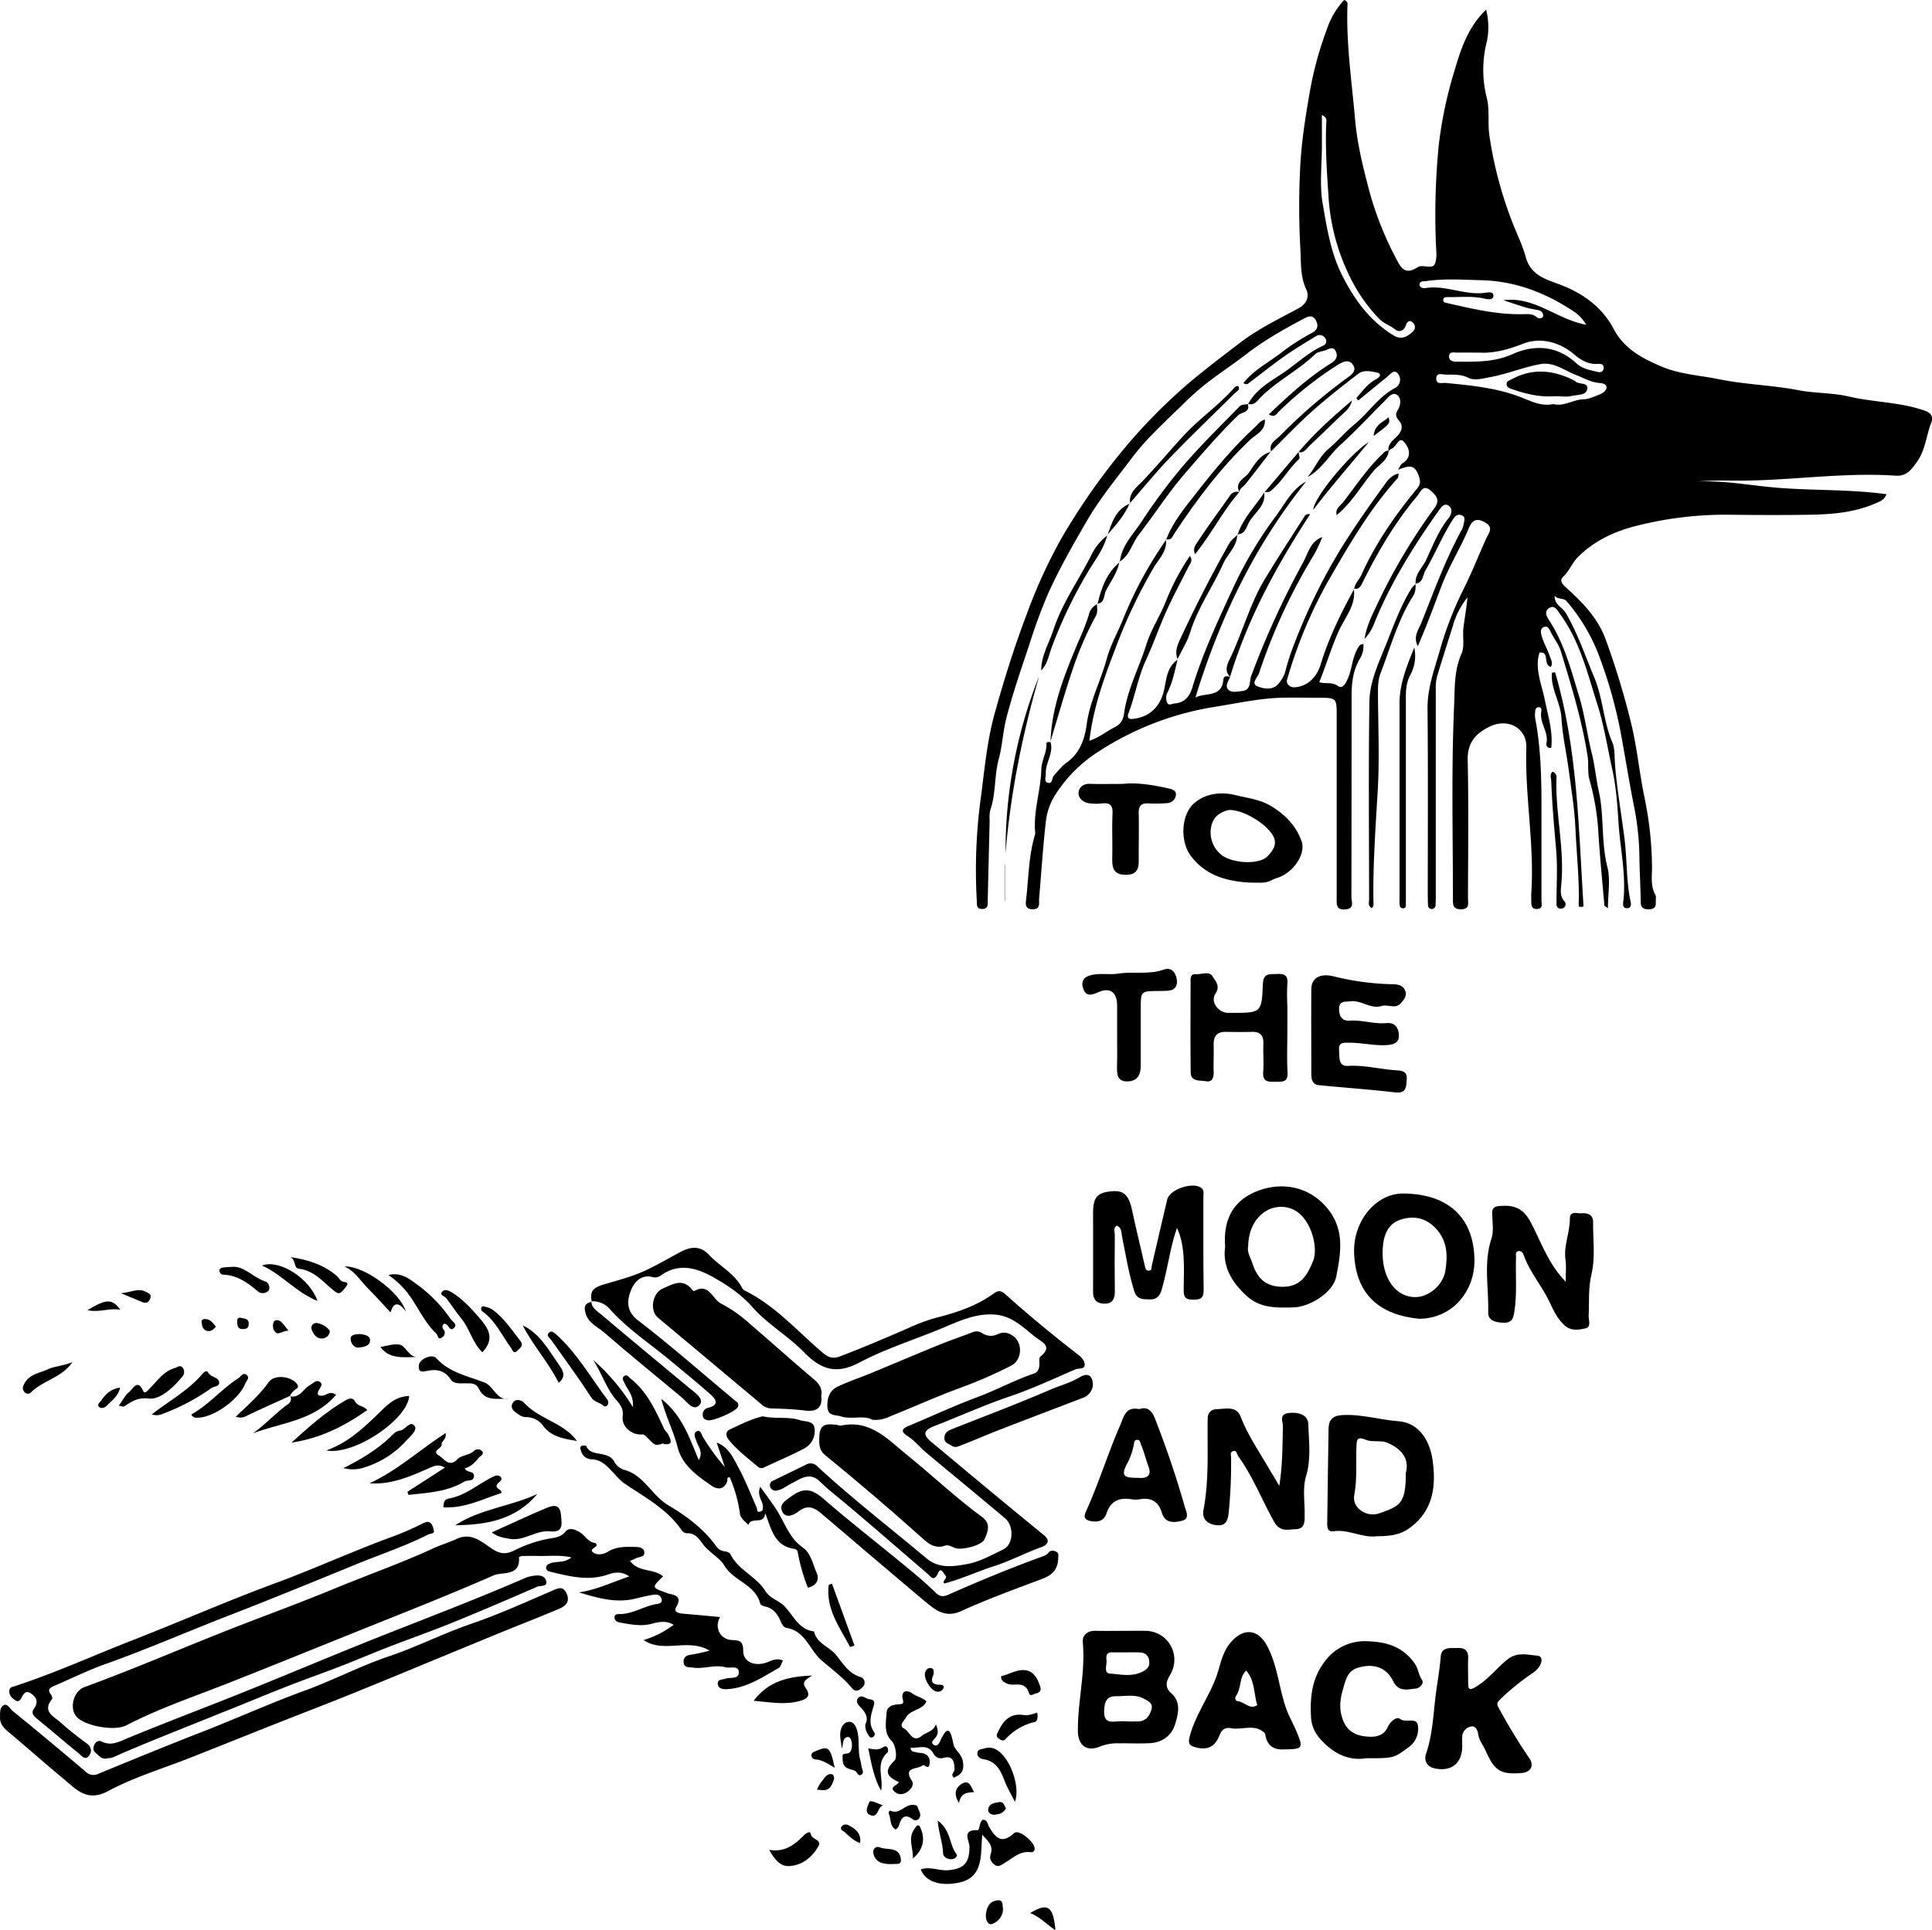 <svg xmlns="http://www.w3.org/2000/svg" viewBox="0 0 783.07 782.57"><title>moon</title><g id="Layer_2" data-name="Layer 2"><g id="Layer_1-2" data-name="Layer 1"><path d="M600,244.93c-.41-4,2.75-6.54,4.24-9.72,2.7-5.79,5-11.84,9.06-16.9,1.31-1.63,1.73-3.75.26-4.95-2-1.66-3.43.76-4.32,2-10.29,14.55-19.69,29.63-26.33,46.26a18.71,18.71,0,0,1-3.61,5.59c.83-5.55,3.44-10.42,5.77-15.38a235,235,0,0,1,22.56-37.67c2.41-3.32.7-5.07-1.55-7.06-3.1-2.76-4.14.63-5.34,2.06-9,10.65-16,22.59-22.19,35.05-.78,1.57-1.45,3.05-3.6,2.61l.14.19c.26-2.35,2.11-3.89,3-5.92,5.72-12.66,13.52-24,22.36-34.66,1.68-2,1.58-3.4.54-6-1.76-4.44-4.44-3.12-8.15-1.8.93-1.46,1.14-2.19,1.62-2.47,4.54-2.72,2.77-6.77.63-9-1.9-2-3,2.41-5,3-.43.13-.72.66-1.08,1-.44-2.75,1.47-4.21,3.15-5.81,2-1.91,3.13-4.25,1.13-6.57-1.45-1.7-1.59-2.62-.4-4.61,1-1.67,1.45-4.62-.47-5.9s-3.56,1.05-4.91,2.39c-6,6-11.79,12.23-18.06,17.94-4.58,4.18-7.55,9.91-13.27,13,3.08-3.68,4.75-8.28,8.57-11.49,3.64-3.06,6.7-6.82,10.38-9.82,5.76-4.69,9.79-11.27,16.58-14.84a3.83,3.83,0,0,0,1.17-5.7c-1.6-2.14-3.12.17-4.44,1.23-3.92,3.16-7.81,6.37-11.71,9.56l-.77-.95c2.44-2.81,4.62-5.89,8.06-7.69,1.55-.81,2.23-2.25.47-2.63-2.47-.54-5.51-1.25-7.74.45-6.36,4.87-12.68,9.82-18.66,15.15-5.82,5.19-11.18,10.89-16.76,16.36l.13.11c-1.14-3.39,1.75-4.67,3.5-6.4a219,219,0,0,1,26.89-23.27c1.78-1.28,4.51-3,2.76-5.56s-4.27-1.21-6.55.23A146.26,146.26,0,0,0,544.6,175c-.94.9-1.63,2.72-4.11,1.18,8-7.63,15.9-14.87,25.08-20.65,1.95-1.23,3.09-2.59,2.08-4.85s-2.69-1-4.18-.49-3.18.61-4.15,1.55c-6.77,6.53-15.35,10.74-22,17.38-1.38,1.38-2.67,3.67-5.38,2.77l.16.12c3.15-6,9-9.15,14.22-12.66,5.38-3.62,10.1-8.26,16.12-11a1.91,1.91,0,0,0,1-2.89,2.61,2.61,0,0,0-3.89-.93c-4.34,2.61-8.7,5.24-12.84,8.16-4.94,3.48-9.66,7.28-14.49,10.92a1.4,1.4,0,0,1-2-.21c4.48-5.53,10.9-8.65,16.31-13a89.67,89.67,0,0,1,11.57-7.32c2.24-1.29,2.52-2.89,1.5-4.93s-2.67-2-4.49-1c-8.3,4.37-16.51,9-23.88,14.72-5.17,4-10.69,7.57-15.86,11.62a104,104,0,0,0-8.89,7.82c-7.33,7.25-15.14,14.11-21.35,22.35-6.36,8.43-13.09,16.58-18.46,25.81-5.52,9.49-10.94,19-15.48,29a211.44,211.44,0,0,0-7.76,21c-3.29,9.83-6.69,19.66-9.28,29.69-1.42,5.49-1.65,11.32-3.15,16.87-1.83,6.76-1.09,13.94-3.44,20.63a13.69,13.69,0,0,0-.23,4q-.39,16.2-.78,32.41c0,1.62.32,3.59-2.23,3.63s-2.14-2-2.21-3.56a217.57,217.57,0,0,1,1.35-39.33c1.66-12.07,2.6-24.41,5.86-36.19,3.76-13.61,8-27.13,13-40.32A208.79,208.79,0,0,1,457,225.43a270.72,270.72,0,0,1,21.71-31.53,224.36,224.36,0,0,1,23.84-25.53c8.32-7.64,17.36-14.4,26.31-21.25,7.3-5.6,15.62-9.58,23.65-13.94,3.84-2.09,4.32-5.18,3.1-7.79-2.5-5.37-2-11-2.35-16.45a311.4,311.4,0,0,1-.08-32.48c.48-10.58,2.17-21,4-31.55A143.13,143.13,0,0,1,564,20.09a32.64,32.64,0,0,1,7-11.9c1.57.5,1.38,1.48,1.35,2.21-.54,15.57,1.77,31,3.12,46.43.77,8.85,2.88,17.93,5.22,26.77a132,132,0,0,0,11,28.68c2,3.72,3.5,7.93,9.15,4.22,1.93-1.27,5.84,1,6.87-1.22,1.16-2.48.56-5.85.47-8.83a293.54,293.54,0,0,1,1.17-39.36,169.49,169.49,0,0,1,6.45-30.44c2.5-8.45,5.34-17.43,12.75-24.54a28.49,28.49,0,0,1,.29,13,45.69,45.69,0,0,0,0,22.79c1.23,5,.29,10.2,1.06,15.36a161.94,161.94,0,0,0,9.47,35.51c1.77,4.52,4,9,5.23,13.58,2.2,8,9,9.24,14.92,11.62,9,3.59,16.3,9.16,20.78,17.65,4.32,8.18,11.87,12,19.53,15.24,7.27,3.08,15.42,3.5,23.2,5.09,10.63,2.16,21.52,2.39,32.07,4.42,6.83,1.32,13.76,1,20.41,2.56,10.14,2.38,20.69,2.23,30.7,5.7,3.44,1.2,3.45,3,2.73,5-2,5.28-2.37,11.13-5.84,15.94-2.23,3.08-4.17,5.76-8.58,5.46-22.22-1.5-44.3,2.35-66.49,2a136.36,136.36,0,0,0-14.43.42c10.62-.61,21.12,1.4,31.56,2.35,15.13,1.37,30.34.63,45.67,2.75-.85,2.43-2.8,3-5,3.94-8.32,3.48-17,4.22-25.84,4.37-11.16.2-22.33.13-33.5,0a146.93,146.93,0,0,0-37.08,4.53c-8.61,2.15-17,6-23.59,12.59-2.36,2.37-3.48,5.55-5.92,7.91-2.07,2,.09,3.59,1.53,4.91,6.52,5.94,12.55,12.2,15.63,20.75a323.33,323.33,0,0,1,10.34,34.12c2.34,9.71,3.25,19.59,5.24,29.3a144.93,144.93,0,0,1,3.16,28.76c0,3.77-.65,7.64,1.35,11.23.43.78.11,2,.18,3,.15,2.2-1,2.91-3,2.88s-3.07-.63-3.1-2.86c-.09-6.31-.48-12.64-.55-18.91a110.45,110.45,0,0,0-2.2-20.1c-2-10.05-3.57-20.19-5.46-30.25a187.08,187.08,0,0,0-9.15-31.86A74.23,74.23,0,0,0,661.25,252c-1.31-1.59-3.58-.59-4.89-2.27-.21,3.6,3.12,4.64,4.5,7,4.83,8.27,7.83,17.26,11.49,26s3.71,18,7.42,26.56c1,2.38.77,5.53,1,8.3.75,10.31,2.62,20.51,3.89,30.72,1,8.14.72,16.39,2.25,24.47.21,1.15,1.06,3.54-1.18,3.61s-1.61-2.24-1.48-3.53c1-10.32-1.29-20.45-2-30.65-.46-7.13-.92-14.51-2.43-21.49-2-9-3.4-18.26-6.18-27-4-12.51-7.06-25.59-15.06-36.49-1-1.37-2.22-4.1-4.58-2.45-2,1.41-.94,3.31.29,5.2,6,9.27,8.7,19.82,11.89,30.27,2.39,7.82,3.34,15.89,5.3,23.75,1.17,4.67,1.65,10.05,2.72,14.82,2.29,10.2.9,20.66,3.5,30.82,1.31,5.13.23,10.87.23,16.76-.76-.6-1.4-.85-1.43-1.16-.91-10.36-1.94-20.71-2.54-31.08a100.28,100.28,0,0,0-3.53-19.94c-.81-3.07-.25-6.25-.74-9.41-2.24-14.57-6.59-28.58-10.85-42.61-.79-2.58-2.57-4.86-3.85-7.3-.69-1.32-1.22-3.24-3.09-2.47-1.69.7-1.09,2.76-.7,4,.89,2.79,2.35,5.39,3.31,8.16.39,1.14,1.2,2.45.27,3.94-3.35-.85-.26-6.22-4.58-5.78-2.07,6.44.85,12.7,2.19,19.36,1.25,6.24,3.33,12.68,2.56,19.3-1.61.1-2.15-.86-1.94-1.86,1-4.61-3-8.4-2.07-13,.15-.79-.08-1.76-1.28-1.62a1.35,1.35,0,0,0-1.17,1.39,12.51,12.51,0,0,0-.06,3C651.09,313,651,326.92,651,340.8c0,10.83,0,21.66,0,32.49,0,1.32.73,3.25-1.71,3.41s-2.43-1.66-2.43-3.36c0-1-.06-2,0-3,1.34-19.76-2.62-39.33-2-59.09.26-7.82-7.35-12-14.58-8.61-5.73,2.7-9.36,6.44-9.19,13.71.43,18.66.15,37.33.12,56,0,2,.8,4.49-2.88,4.47-3.32,0-3.23-2-3.22-4.27,0-26.17-.69-52.36.49-78.47.29-6.61-.07-14,2.92-20.69,1.44-3.2.4-7.2.86-10.85.5-4,1.28-8,1.6-12.16A32.34,32.34,0,0,0,615.06,262c-2.16,6.86-4.38,13.71-6.43,20.61a17.85,17.85,0,0,0-.48,4.91q0,41.74,0,83.49c0,1.34,0,2.67-.09,4A1.54,1.54,0,1,1,605,375c-.07-1.5-.09-3-.09-4.5,0-25,.15-50-.1-75-.08-8.11,2.64-15.57,4.81-23A143.07,143.07,0,0,1,618.93,248c3.55-7,6.45-14.34,9.67-21.52,1-2.14,3-4.38-.14-6.28-2.77-1.7-5.17-2.05-6.81,1.88-3.33,8-7.93,15.27-11.06,23.4s-6,16.24-9.74,24.69c-2-4,.42-6.88,1.49-9.56,5.08-12.71,9.74-25.63,16.36-37.68a8.34,8.34,0,0,0,.77-2.37c.27-1.27.81-2.81-.82-3.46s-2.6.21-3.57,1.71c-4.25,6.61-7.2,13.91-11.14,20.67-1.11,1.91-.86,5-4.08,5.34Zm69.11-105.09a16.37,16.37,0,0,0-5.79-5.87c-11.17-7.3-23.27-11.85-36.73-12.18-7.48-.19-15-.73-22.42.37-1,.14-2.69-.17-2.57,1.53.07,1.06,1.29,1.47,2.37,1.29,8-1.28,15.51,2.8,23.47,2,1.4-.14,4.25-.94,4.07,1.17s-3,1.2-4.61.9c-4.64-.86-9.3-.34-14-.41-.78,0-1.76.08-1.71,1.26,0,.81.74,1,1.39,1.12,10.13,2.29,20.24,4.78,30.75,4.54,2,0,4-.31,5.69,1.2.73.65,2.35.65,2.62-.29a2.19,2.19,0,0,0-1.83-2.52c-1.61-.34-3.26-.55-4.83-1-3.16-.94-6.27-2-9.41-3.05C648.18,128.24,657.2,137.69,669.08,139.84ZM655.8,172c4.32,1.14,8.09-1.88,12.46-1.95,1.76,0,4.3-1.14,6.42-2,1.39-.54,2.56-1.62,2.66-2.59.14-1.5-1.47-1.92-2.89-2-3.41-.3-6.31-2-9.42-3.23-4.69-1.78-9-5.41-14.43-4.43-6.84,1.24-13.32,3.95-20.22,5.25-3.15.59-6.54,1.55-9,.32-3.13-1.56-6.08-1.24-9.14-1.31-1.41,0-3.87-1-3.89,1.59s2.38,1.66,3.87,1.8c10.89,1.05,21.71,2.09,32,6.41C647.66,171.29,651.59,172.92,655.8,172ZM562,54.84V67.18c0,7.81-1,15.81.29,23.4,1.71,9.8,3.2,19.8,7.8,29,5,10,11.28,18.7,21,24.62,3.22,1.95,5.63.41,7.83-1.64a2.39,2.39,0,0,0-.08-3.6c-1.49-1.28-2.31-.31-2.84,1.21-.78,2.24-2.75,2.83-4.31,1.58-2.06-1.64-4.59-2.37-6.52-4.36A66.46,66.46,0,0,1,572.67,119a85,85,0,0,1-7.92-30c-.68-10.25-1.42-20.53-1-30.84C563.84,57.08,564.17,55.77,562,54.84Zm64.2,96.31c-4,0-6.66-.07-9.32,0-1.32,0-3.4-.64-3.34,1.68,0,1.53,1.57,2,3,2,7.7,0,15.24.29,22.71-3.07,9.06-4.06,18.22-3.4,25.94,3.75,2.45,2.27,5.47,2.66,8.39,3.44,1.07.28,2.47.16,2.6-1.5s-1.17-1.8-2.35-1.73c-3.91.22-6.76-1.44-9.76-4-5.92-4.95-13.62-6.87-20.46-4.21C637.35,150,631.42,151.44,626.2,151.15Z" transform="translate(-26.21 -8.19)"/><path d="M343.53,681.38c-.56,1.06-.83,2.52-1.66,3-6.68,3.79-13.11,8.26-21.2,8.62-1.63.07-3.3-.31-3.51-2-.25-2.07,1.77-1.8,3.11-2.26,1.94-.67,5.48.38,5.4-2.6s-3.45-1.5-5.36-2c-4.45-1.24-8.87.81-13.31.1-1.56-.25-3.64.23-3.71-2.24-.06-2,1.16-2.8,3.17-3a69.52,69.52,0,0,0,7.34-1.64c-8.84-5.21-18.51,1.24-26.74-4.27a39.18,39.18,0,0,0,12.19-6.17c-3.07-1.89-6.12-1.17-8.94-.43-4.37,1.15-8.55.23-12.78-.49-1.19-.21-2.36-.83-2.23-2.22s1.39-1.21,2.38-1.23c5.06-.12,9.34-3.05,14.19-4,1-.18,3.1-.21,2.42-2.33-.5-1.59-2.06-1.68-3.35-1.48-2.46.39-4.87,1-7.3,1.58-7.88,1.88-15.28-.3-22.79-2.57,7.09-1,13.35-4.07,20.41-6.46-3-2.12-5.9-1.73-8.52-.81-8,2.8-15.68.78-23.4-1.07-.74-.18-1.71-.45-1.76-1.5-.07-1.25.91-1.65,1.86-2,2.46-.9,5.37.12,8.36-2.34-4.87-1.09-9.21-.45-13.48-.58-2-.06-4,0-6,0a4.59,4.59,0,0,0-1.77.44c.72,8-6.78,5.91-10.24,7.42-19.14,8.41-38.63,16-58,23.82-16.62,6.68-33.22,13.43-49.9,20-13.73,5.39-27.8,10.16-41,17-4.65,2.43-16.47.36-20-3.32-3.28-3.38-1.5-10.54,3-12.19,21.9-8,43.24-17.4,65-25.76,11.86-4.57,23.83-9,35.54-13.83,13.54-5.63,27.41-10.46,40.73-16.61,3.16-1.45,6.53-2.44,9.67-3.9,6-2.78,10.21,1.34,14.35,4.05,3.44,2.24,5.77,2.28,9.29.48a52.16,52.16,0,0,1,13-4.47c2.78-.58,5.34-.47,7.43-3,1.65-2,4.29-.65,6,.39,2.05,1.26,3.15,3.94,6,4.2.26,0,.73.76.64,1-.38,1.08-3.51,1.62-1.08,3.08,1.43.86,3.72.67,5.66-.55,3.19-2,6.94-2,10.57-1.91,1.61,0,3.82.07,4.13,2,.38,2.3-2.22,1.92-3.52,2.69a15.89,15.89,0,0,1-2.27.94c3.33,4.76,9.56,3,13.4,6.31-4.77,4.69-4.68,4.45,1.78,6.82,1.81.66,6.5.64,3.59,5.56-1.37,2.31,1.41,2.64,3.29,2.8,4.76.39,9.51.85,14.48,1.31-2.47,4.13,0,8.91,4.36,9.28,2.82.25,5-.21,5,4.42s4.77,6.45,9.69,4.66C339.09,681.34,341.07,680.29,343.53,681.38Z" transform="translate(-26.21 -8.19)"/><path d="M266.06,535.91c-.77-3.78.14-5.55,4.48-6.86,5.46-1.66,11.23-3.1,16.23-5.32,5.2-2.3,10.37-5.42,15.58-8.14,4.21-2.19,7.86-2.24,11.25,1.35,4.39,4.67,10.52,7.61,13.55,13.65a2.54,2.54,0,0,0,1.13.92c12.22,6.08,21.09,16.35,31.28,25,2.14,1.82,4,2.77,7.06,1.59,9.32-3.54,18.46-7.45,27.59-11.42a75.53,75.53,0,0,1,11.65-4.32c8.24-2.08,16.2-4.76,23.12-9.77,2.25-1.64,3.38-.92,5,.57q14.07,12.54,29,24.06c1.49,1.15,3,2.67,2.86,4.43s-2.47,1.16-3.77,1.71c-8.86,3.8-17.62,7.94-26.73,11-10.32,3.51-20.23,8-30.35,11.94-4.56,1.79-4.87,3.47-1.23,6.51,15.1,12.61,30.19,25.22,45.45,37.64,3.5,2.85.59,4.45-1,5-6.49,2.32-12.57,5.59-19.18,7.7s-12.9,5.1-20,7c-1.31-.85,1.37-2.17.48-3.09s-1.92-3.7-3-1.28c-1.81,4-3,1.56-4.57.25-11.35-9.74-22.6-19.6-34.08-29.18-3.16-2.64-6.42-5.15-9.36-8.06-4.15-4.11-8-.92-11.63.89-1.92.95-3.6,2.43-5.79,2.78a2.23,2.23,0,0,1-2.73-1.61,1.93,1.93,0,0,1,1.26-2.4c4.43-2.17,8.87-4.29,13.29-6.48a3.71,3.71,0,0,1,4.54.66c14.18,13.11,29.47,24.9,44.25,37.3,5.21,4.37,11.16,3.32,16.65,2.32,5.06-.94,9.86-3.66,14.6-5.94,4-2,4.39-9.42.62-12.59-10.63-9-21.38-17.75-32-26.66-2.51-2.1-4.58-4.82-7.31-6.53-4-2.51-1.44-3.56.74-4.47,9.11-3.83,18.07-8,27.37-11.46,7.7-2.86,15-6.89,22.83-9.51,1.6-.53,2.22-1.88,2.3-3.53.05-1.15-.25-2.86.38-3.37,5.27-4.26.63-5.88-2-7.94-5-3.92-9.45-8.64-16.59-9.12-7.85-.53-14.43,2.71-21.28,5.55-11.13,4.63-22.78,8.25-33.38,13.86-9.42,5-15.65,2.91-22.55-4.15-6.44-6.6-14.82-11.38-20.87-18.26-4.27-4.86-9.23-8.25-14.44-11.32-7-4.11-14.56-7.14-22.46-1.72A4,4,0,0,1,291,526c-5.21-1.49-8,2.43-9.21,5.71-1.43,3.83-1.75,8.09,3,11.76,12.86,9.86,25.06,20.6,37.52,31,.77.64,1.52,1.31,2.3,1.91a1.62,1.62,0,0,1,.43,2.53c-1.1,1.71-9.89,5.49-11.92,5.08-1.32-.26-2.1-.79-2.08-2.27a2.67,2.67,0,0,1,2.3-2.81c4.8-1.23,2.79-3.71.72-5.53-5.42-4.79-11.05-9.35-16.63-14-8.09-6.69-16.92-12.47-24-20.42a9.08,9.08,0,0,0-7.59-3.19Z" transform="translate(-26.21 -8.19)"/><path d="M574.92,246.83c1,6.66-3.57,11.62-6,17-3.11,6.83-5.16,14-8,20.9,2.36.89,5.06-.24,7.56,1.56,1.91,1.38,3-.89,3.86-2.61,2-4.28,1.87-9.33,4.62-13.37a2,2,0,0,1,1.85-1,9.89,9.89,0,0,1-1.45,6c-2.78,4.67-3.34,9.86-3.33,15.18q0,40.72-.07,81.45c0,1.76,1.42,4.54-2.33,4.92-4,.41-3.64-2.15-3.64-4.72q0-36.74,0-73.46c0-7.6,0-7.6-7.47-7.6-5.16,0-10.33-.15-15.49,0-9.12.34-18,2.36-27,3.76a121.06,121.06,0,0,0-46.63,18.09,56.52,56.52,0,0,0-18.1,18.52,25.63,25.63,0,0,0-3.22,10.06c-1.16,10.29-1.82,20.63-2.7,31-.15,1.84.7,4.27-2.59,4.3s-2.87-2.31-2.65-4.18c1-8.68,1-17.49,3.54-25.95a2.54,2.54,0,0,0,.11-1c-.81-8.68,2.27-17,2.48-25.58.09-3.59,2.25-6.81,2.09-10.52,0-.7,1-.61,1.64-.43L452,309c1.36,4.58-2.14,8.43-1.91,12.82.07,1.24-.78,3.11.62,3.62,2.23.8,1.74-1.8,2.62-2.77,1.67-1.84,3.22-3.92,5.22-5.33,5.43-3.82,7.34-9.69,8.12-15.5,1.26-9.37,5.68-17.6,8.11-26.51,1.54-5.64,4.49-10.8,6.67-16.21a160.61,160.61,0,0,1,17.5-32.21l-.17-.16c.6,4.75-2.72,7.84-4.87,11.41a210.43,210.43,0,0,0-15.69,33.15c-4.57,11.91-8.95,24-10.46,37.19,4-1.33,6.94-3.81,10.27-5.5,2.45-1.25,3.41-2.87,3.81-5.75,1.37-9.74,6.13-18.47,9-27.76,1.9-6.08,5.47-11.38,7.83-17.28a94.88,94.88,0,0,1,9.83-18.65c1.37,2,.05,3.14-.56,4.36-3,6-6.17,11.82-8.92,17.89-2.93,6.48-5.23,13.26-8.22,19.71-3.28,7.06-4.5,14.74-7.23,21.95-.5,1.33-.19,2.36,1.55,2.2,7.3-.69,11.68-5.29,13.09-12.57.8-4.14,1.25-8.77,5.37-11.5l-.09-.09c-1.12,4.7-2,9.46-4.28,13.84a4.78,4.78,0,0,0,.11,3.81c.6,1.22,2,.3,3.14.2,4.1-.37,6-3,7.06-6.57,4.16-13.75,10.25-26.7,16.24-39.7a164.58,164.58,0,0,1,17.74-29.89c3.6-4.79,6.25-10.62,12.11-13.8-21,26.11-35.07,55.65-44.88,87.58,4.06-2.14,10.76.17,11.36-7.39.13-1.56,1.61-1.33,2.79-.94l-.08,0c-.71,1.65-2.12,3.56-.82,5.06s3.8.81,5.7.62c3.74-.39,2.8-3.84,3.68-6.15a351.05,351.05,0,0,1,21-45.95c2-3.53,2.92-8.64,7.79-10.28a62.75,62.75,0,0,1-3.35,7.13,232.64,232.64,0,0,0-22.27,48c-.61,1.81-3.51,4.28-.54,5.41,2.76,1.06,6.72,1.74,9-1.89a12.92,12.92,0,0,0,2.1-3.88,89.2,89.2,0,0,1,3.52-11,237.26,237.26,0,0,1,18.84-38.69c5.43-8.76,11.31-17.25,17.39-25.57,1.4-1.91,2.95-4.6,6.28-5.27-.2,1-.14,1.58-.41,1.88-10.76,11.83-18.84,25.56-26.78,39.26A186.12,186.12,0,0,0,548,283.36a2.19,2.19,0,0,0,.49,2.57c1.09,1.07,2.41,1,3.75.73,5.09-.93,8-5,9.22-9,3.29-10.81,8.2-20.78,13.57-30.6Z" transform="translate(-26.21 -8.19)"/><path d="M26.23,704.06c0-1.68-.08-3.73,1.45-4.54s2.44,1.29,3.48,2.15q15,12.24,29.71,24.72a4.48,4.48,0,0,0,5.35.85c13.8-5.68,27.6-11.36,41.51-16.77,14.07-5.47,27.82-11.72,42-16.89,11.55-4.2,22.53-10,34.15-13.91,11.31-3.82,21.9-9.26,33.18-13.12s22-8.74,32.84-13.41c2.58-1.11,4.52-2.18,6,1.18s-.63,5.06-3.13,6.12c-7.46,3.18-15,6.08-22.54,9.16-19.56,8-39.07,16.18-58.66,24.15-11.14,4.54-22.38,8.83-33.57,13.26-11.46,4.54-22.9,9.13-34.36,13.67-11.23,4.45-23,7.94-33.54,13.6-8.54,4.57-12.75-.45-17.89-4.71-7.51-6.23-14.81-12.71-22.31-19C27.82,708.83,26,707.08,26.23,704.06Z" transform="translate(-26.21 -8.19)"/><path d="M359.07,574.16c.64,4.93-2.22,6.41-6.31,5.91-4.63-.56-9.26-.78-13.91-.88a6.26,6.26,0,0,1-4-1.64c-13.93-11.75-27.95-23.4-41.91-35.13-3.57-3-2.3-10,1.92-11.85s8.1-4.28,11.89.48c.2.26.65.65.76.59,6.16-3.54,7.41,3.33,11.07,5.1a54.11,54.11,0,0,1,11.39,8c8.65,7.39,17.08,15,25.8,22.35C358.14,569.06,359.66,571,359.07,574.16Z" transform="translate(-26.21 -8.19)"/><path d="M358.26,591.91c0-5.53,1.37-6.79,6.88-6.11.66.08,1.35.46,1.95.34,12-2.55,19.15,5.76,27.12,12.21,10.16,8.2,19.61,17.25,30.18,24.95,3.5,2.54,2.24,6,.81,9-1.2,2.5-9.29,4.5-11.95,3.45-1.22-.49-2.76-1.36-3.77-1-4.74,1.75-7.66-1.37-10.49-3.91-12.53-11.23-25.36-22.1-38.37-32.76C358.48,596.32,358.24,594.27,358.26,591.91Z" transform="translate(-26.21 -8.19)"/><path d="M379.77,583.78c-3.39-2-8.25.05-12.76-1.38-2.23-.7-5.22,0-5.43-3.76s.91-6.75,4.18-8.31c4.47-2.13,9.2-3.68,13.78-5.57,9.1-3.76,18.16-7.64,27.29-11.35,4.58-1.87,9.28-3.44,13.89-5.24a4.09,4.09,0,0,1,3.76.61,6.35,6.35,0,0,0,6.2.28c2.4-1.14,4.56-.53,6.5,1,3.67,3,3.21,9.6-1.21,11.82a178.43,178.43,0,0,1-19.48,8.57c-9.67,3.48-19,7.73-28.52,11.55C385.65,583,383.41,584.1,379.77,583.78Z" transform="translate(-26.21 -8.19)"/><path d="M481.2,669.36c3.16,0,6.33-.07,9.49,0a11.71,11.71,0,0,1,9.8,17.8c-1.46,2.52-2.42,5,.48,7.5,4,3.54,2.84,8.33,1.56,12.48-1.45,4.69-5.2,7.49-10.27,7.75-4.15.23-8.32,0-12.48.07a19.08,19.08,0,0,0-7.69,1.27c-5.42,2.32-8.93-.42-9-6.3-.09-12,3.12-23.78,2-35.86-.26-2.86,1.75-4.8,5.07-4.73C473.87,669.43,477.54,669.36,481.2,669.36Zm.94,36.66a56.39,56.39,0,0,0,6,0c2.85-.29,4.13-2.55,4.79-4.9s-1.15-3.25-3.11-4.27c-3.68-1.91-7.48-.94-11.2-1-4.15-.07-4.84,2.65-4.89,6.34,0,4,2.07,4.16,5,3.91C479.81,706,481,706,482.14,706Zm.75-27.95c-2,0-4,0-6,0-2.2,0-2.43,1.5-2.21,3.05.28,1.95-1.3,5.34,1.42,5.55,4.46.34,9.1,1.51,13.61-1,2-1.13,2.48-2.22,2.28-4.12a3.52,3.52,0,0,0-3.6-3.41C486.57,678,484.73,678.08,482.89,678.07Z" transform="translate(-26.21 -8.19)"/><path d="M503.27,506c-2.71,7.45-3.7,16.35-6.16,24.87-.68,2.35-1.83,4.24-4.79,4.11-2.66-.11-5.23.25-6.35-3.27-2.32-7.33-3.49-14.9-5-22.39-.33-1.62-.07-3.39-2.12-4.26-1.59,1-.76,2.64-.78,3.93-.1,7.66-.09,15.32,0,23,0,3-1.17,4.81-4.34,4.73-3-.08-4.49-1.62-4.48-4.71.05-10.66,0-21.32,0-32,0-6.56,1.71-8.4,7.77-8.88,4.82-.39,6.78,1.7,8.08,7.87,1.58,7.5,3.46,14.94,5.13,22.43.24,1.09.41,2,1.71,1.88s.91-1.13,1.09-1.89c2.08-9,4.13-18,6.27-26.92,1-4.32,11-7.47,14.07-4.49.95.93.59,2.18.59,3.3,0,12.66-.06,25.31.1,38,0,3.27-1.35,3.74-4.16,3.8-3.11.05-4-1-3.93-4C506.06,522.28,506.73,513.49,503.27,506Z" transform="translate(-26.21 -8.19)"/><path d="M660.81,527.8c0-3.7.31-6.34-.07-8.88-.85-5.74,1.81-11,1.76-16.68,0-3.26,2.8-2.05,4.55-2.18,2.56-.2,4.91.45,4.87,3.57-.09,7.11,1,14.29-.69,21.29-1.31,5.51-.84,11.05-1.11,16.58-.08,1.81,1.17,4.66-1.25,5.21-2.72.63-5.85,1.19-8.5-1.19-2.94-2.64-4.57-6.19-6.12-9.51-3.07-6.55-8-12-10.43-18.91-.35-1-1-1.87-2.14-1.7-1.37.21-1,1.51-1,2.42-.27,7.46.51,14.94-.72,22.41-.46,2.81-1.18,4.23-4.2,4.21s-6.47-.79-6.37-4.09c.31-10-2-20.1,1.34-30.06,1-3,.37-6.6.27-9.92-.07-2.32.69-3.09,3.09-3.27,5.53-.41,9.3.67,12.39,6.32C650.74,511.27,653.39,520.15,660.81,527.8Z" transform="translate(-26.21 -8.19)"/><path d="M618.88,716c0,7-4.32,10.58-11.17,9.11-3.15-.68-4.45-3.15-3.48-6,2.86-8.38,2.93-17.13,4.16-25.73.64-4.51,1.39-9,1.77-13.56.36-4.28,4.15-3.35,7.05-3.5s4.19,1.24,4.07,4.2c-.13,3.32,0,6.66,0,10,0,2.62.47,3.1,3.08,1.56,4.94-2.93,8.35-7.48,12.69-11,4-3.31,8.23-2,12.29-1.67,2.77.26,2,4.29-1.63,6.86A99.11,99.11,0,0,0,634.39,697c-1.33,1.35-1.7,1.88-.74,3.57A235.43,235.43,0,0,0,646,720.89c2.18,3.08.67,5.81-3.08,6.1-8.53.68-11-.91-14.58-9.12-1-2.22-2.65-4.07-3-6.69-.09-.61-.69-3.67-3.09-3A4.32,4.32,0,0,0,618.9,712C618.77,713.36,618.88,714.7,618.88,716Z" transform="translate(-26.21 -8.19)"/><path d="M601.35,542.83c-15.43-1.52-25.61-9.34-26.3-26.52-.53-13,8.83-24.38,20-24.26,18.86.2,28.6,10.41,28.77,26.95C624,531.59,614.94,542.8,601.35,542.83Zm-1.6-8.78c5.67.06,11.35-5,12.27-10.57,1-6.25.93-12-3.73-17.15-4.25-4.67-9.53-5.4-14.79-3.55-3.82,1.35-6,4.75-6.65,9.45C585.33,524.28,590.74,533.94,599.75,534.05Z" transform="translate(-26.21 -8.19)"/><path d="M584.36,631c-6,.82-11.62-3-17.84-2-1.9.31-2.39-1.24-2.37-3,.2-12.87.31-25.73.55-38.6.06-3.4,1.51-5.26,5.45-5.51,7.81-.49,15.25,1.92,22.93,2.49,8.56.63,12.78,8.35,13.8,15.88,1.26,9.22.67,18.78-7.36,25.83C595.44,629.69,591.85,631,584.36,631ZM596,605.4c1.65-5.85-1.9-10-7.54-12.32-2.61-1.1-6.1-.1-8.71-1.19-3.42-1.44-3.66-.06-3.75,2.6-.25,6.61.35,13.21-.89,19.83-1,5.17,5,9.24,10.26,7.36C593.61,618.76,596.08,617.78,596,605.4Z" transform="translate(-26.21 -8.19)"/><path d="M544.73,610.59c1.37-8.81,1.28-16.54,1.46-24.27,0-1.88-1.66-4.88,2.43-5.29,3.94-.4,7.75.67,7.87,4.62.22,7,1.2,14-.94,21.11-1.42,4.75-.48,10.21-.54,15.36,0,2.71.21,5.87-3.5,6-3.13.07-6.43,1.41-8.93-3.07-4.91-8.79-8.57-18.29-14.5-26.51-.63-.86-.53-2.58-2.2-2-1.2.42-.69,1.74-.69,2.64a206,206,0,0,1-.88,21.37c-.31,3-.63,6.12-4.32,6-3.48-.12-6.78-1.86-6-6.19,2.36-12.27,1.51-24.64,1.71-37,0-2.43,1.41-3.81,3.66-3.88,3.53-.09,8-1.42,9.68,3,3,7.77,7.74,14.46,11.78,21.58C542,605.93,543.11,607.83,544.73,610.59Z" transform="translate(-26.21 -8.19)"/><path d="M522.77,513.6c-.87-11.39,3.57-19.23,13.89-22.86,9.44-3.33,19.37-1.46,26.39,6,8.5,9,6.73,19,4.76,29-1.27,6.47-10.74,12.34-17.42,12.49s-13.27.39-18.69-4.48C525.55,528.24,521.64,521.74,522.77,513.6Zm9.35-.11c-.59,2.35,1,4.58,1.79,7.06,2.11,6.54,6,9.46,12.65,9.31,7-.17,9.59-4.86,11.89-10.5S557.31,500.48,549,498C540.83,495.49,532.26,501.84,532.12,513.49Z" transform="translate(-26.21 -8.19)"/><path d="M586.57,415.92c-4.69,1.69-8.53-2.4-13.08-1.79-2.1.28-4.52-.34-4.53,3.06,0,3,1.23,5,4.29,4.78,5-.35,9.86,1.45,14.84,1,3.54-.32,4.87,1.81,5.1,4.67.26,3.22-1.89,4-4.81,4.23-5.2.35-10.25-1-15.42-.95-2.27,0-4.33-.26-4,3.19.25,2.83-.41,6.46,3.7,6.21,6.52-.38,12.74,1.3,19.12,1.76,2.48.18,4.86.26,4.61,3.6-.21,2.89,0,5.95-4.74,5.38-10.27-1.21-20.59-1.91-30.88-2.93-2.49-.25-3.06-2.19-3.06-4.39,0-11.48-.1-23,0-34.44,0-4.6,3.48-6.62,9-5.3a106.66,106.66,0,0,0,23.72,3.2c2.18,0,4.5.32,5.38,2.77.79,2.23-1,4.07-2.16,5.25C591.87,417.08,588.94,415.52,586.57,415.92Z" transform="translate(-26.21 -8.19)"/><path d="M547.1,717.4c-3.89.33-7.13-.9-8-5.63-.06-.32-.06-.75-.26-.95-4.06-4-9.13-1.12-13.68-2-2.09-.39-3.63.27-4.57,2.68-1.92,5-5.08,6.43-10,5-1.87-.53-3-1.19-2.25-4.05,2.16-8.56,7.42-15.62,10.57-23.68,1.87-4.79,2.32-10.07,5.84-14.39,5.17-6.36,11.25-6,15,1,4.43,8.21,4.81,17.57,8,26.13,1.23,3.23,3,6.15,4.24,9.31C554.43,716.75,554.17,717.34,547.1,717.4Zm-15.76-32c-3.05,2.91-1.86,7.38-4.24,10.44-.4.52-.24,2,.69,2,2.79.24,5,3.69,8,1.62C534.36,694.87,534.91,689.64,531.34,685.44Z" transform="translate(-26.21 -8.19)"/><path d="M579.94,721c-7,1.15-13.31-1.82-18.58-7.79a14.15,14.15,0,0,1-3.79-9.25c-.41-8.28.5-15.82,6-22.72a20,20,0,0,1,16.67-7.68c8,.23,14.52,2.18,19.34,9,1.49,2.12,1.58,4.6,3,6.72,1,1.57-1.23,3.37-2.45,3.47-3.35.26-7,1.62-9.3-3.07-2.66-5.47-7.82-7.3-14.29-5.35-4.21,1.27-5,5.12-6.14,9.21-1.32,4.6-1.37,8.46.42,12.65,1.62,3.76,4.66,5.45,8.47,5.92s7.61.24,9.41-3.77c1.1-2.44,3.7-4.3,4.89-3.34,2.38,1.92,6.62-.85,7.3,2.62a9.13,9.13,0,0,1-3.85,9C591,721.07,591,721,579.94,721Z" transform="translate(-26.21 -8.19)"/><path d="M202.07,628.77c.33,1.24-1.44,1.08-2.53,1.64-9.18,4.63-18.94,7.87-28.44,11.74-17.08,7-34.13,14-51.32,20.67-17,6.57-33.67,13.88-50.85,20-7,2.48-13.72,5.83-20.58,8.78-1.65.71-3.19,1.39-1.49,3.56.36.47.71,1.52.47,1.82-4,4.94.33,6.91,3.27,9.36A130.72,130.72,0,0,0,61,714.72c2.24,1.51,2.55,3.3,1.47,5-1.6,2.56-3.26.16-4.44-.78-5.65-4.54-11.11-9.3-16.73-13.87-1.46-1.19-2.59-2.36-1.34-4.13,1.71-2.4,1.38-4.26-.91-6-2.67-2-3.37.33-4.4,2-.5.8-1.26,1.21-2.08.67-1.26-.82-2.46-1.77-2.6-3.46A1.82,1.82,0,0,1,31.53,692c16.68-5.39,32.62-12.7,48.93-19.06,19.06-7.44,37.82-15.7,57-22.78,16.31-6,32.1-13.3,48.44-19.21a121.54,121.54,0,0,0,11.8-5.22C200.34,624.46,201.4,625.5,202.07,628.77Z" transform="translate(-26.21 -8.19)"/><path d="M548,425c0,6-.24,12,.07,18,.21,4-2.11,3.74-4.72,3.74s-5.46.41-5.15-3.88c.28-3.81-.06-7.66.08-11.49.12-3.37-1.25-4.94-4.68-4.85s-7,.06-10.48,0c-3.67-.09-5.06,1.77-5,5.24.08,3.67-.08,7.33,0,11,.07,2.37-.62,4.3-3.21,3.77-2.29-.46-6.05.35-6.09-3.59-.16-12.49-.06-25-.05-37.46,0-1.28.36-2.45,1.91-2.34,2.4.17,5.71-1.33,6.94.79,1,1.73,3.41,3.86,1.23,7.12s1.19,7.66,5,7.77c.5,0,1,0,1.5,0,12.07,0,12.25,0,12.73-11.77.19-4.48,2.84-3.85,5.7-4,3.2-.22,4.56.72,4.21,4.14A85.75,85.75,0,0,0,548,416Z" transform="translate(-26.21 -8.19)"/><path d="M69.8,721c-2.25.73-3.52-1.1-5-2.34-1-.86-.86-2-.32-3.19s1.73-1.83,2.83-1.29c4,2,7.08.16,10.72-1.35,15.72-6.52,31.67-12.49,47.46-18.85,19.4-7.81,38.65-16,58.1-23.65,18.6-7.33,37.26-14.49,55.6-22.46a13.74,13.74,0,0,1,3.38-.85c2.09-.33,4.5-.1,5,2.07.62,2.56-2.24,1.79-3.54,2.35-11.42,4.93-22.84,9.88-34.37,14.56-8.67,3.52-17.51,6.61-26.24,10-6.4,2.48-12.71,5.2-19.11,7.68-6.7,2.59-13.5,5-20.19,7.57-8.41,3.29-16.76,6.75-25.14,10.13-9.08,3.65-18.18,7.26-27.25,10.94-6.22,2.53-12.44,5.08-18.58,7.81A7.07,7.07,0,0,1,69.8,721Z" transform="translate(-26.21 -8.19)"/><path d="M488,579.46c3.76-1.27,5.32,1.21,6.45,4.13,4.51,11.57,8.53,23.3,11.9,35.24.55,2,2.28,5-1,5.87-3,.77-6.87,1.28-8.22-3.21s-4.28-6.29-8.91-5.49a10.48,10.48,0,0,1-3.49,0c-4.89-.8-8.42.76-10,5.67-1.08,3.26-3.61,3.67-6.4,3.18-2-.35-3.15-1.23-2-3.8,5.19-11.39,8.84-23.4,13.84-34.89C481.86,582.23,482.39,578.39,488,579.46Zm-.21,27.88c2.25.2,5.61-.2,3.91-4.66-1.1-2.89-1.76-5.92-3-8.76-.39-.89-.29-2.08-1.67-2-1.1.07-1.15,1.13-1.25,1.87a27,27,0,0,1-3,8.26C480.05,607.44,483.13,607.22,487.75,607.34Z" transform="translate(-26.21 -8.19)"/><path d="M532.68,366c-9.3-.53-17.75-2.84-23.78-10.78-4.46-5.89-4.09-17,1.58-21.62,4.82-4,11.17-4.41,16.77-3,4.72,1.16,9.78,1.71,14.23,4.43,5.68,3.48,10,7.87,12.26,14.12,1.88,5.08-3.15,12.9-10,15-1.73.54-3.26,1.68-5.08,1.8C536.68,366.15,534.68,366,532.68,366Zm-8.25-29.47c-2.73.61-5.79,2-6.95,5.48a11.59,11.59,0,0,0,4.33,13.14c4.93,3.22,14.88,3.51,18.08.23,1.93-2,3.9-4.37,2.71-7.5C540.71,342.92,530.54,336.43,524.43,336.57Z" transform="translate(-26.21 -8.19)"/><path d="M455.1,640.05c-.09,4.23-2.29,6.63-6.15,8.1-11.06,4.21-22.23,8.19-33,13.13-6.72,3.09-10.72-.49-15-4-14-11.76-27.95-23.68-41.9-35.54-2.87-2.43-5.55-3.59-9.18-.8-1.77,1.36-5.31,3.27-6.72-.22-1.11-2.72,1.38-4.14,3.95-6,6.37-4.67,9.89-1.49,14.47,2.46,10.16,8.76,20.77,17,31.13,25.54,4.31,3.55,8.64,7.1,12.58,11,1.81,1.81,3.25,1.91,5.25,1,12.64-5.61,25.42-10.89,38.43-15.6a4.41,4.41,0,0,0,2.3-1.58c.68-.89,2.21-.79,3.22-.19S455.08,639.15,455.1,640.05Z" transform="translate(-26.21 -8.19)"/><path d="M353.65,651.84a74,74,0,0,1-3.94-13.49c-.19-1-.19-2-1.51-2.22-7.93-1.07-9.28-7.7-11.83-14.51-.49,5.09-5.64,1.21-6.82,4.74-1.38-1.34-3.17-2.62-3.43-4.52A55.84,55.84,0,0,0,322,607.12c-1.32-.18-.85.91-1.05,1.58-1,3.12-3.61,3.72-6.38,1.79-5.89-4.09-11.88-8.28-13.73-15.61-1.59-6.33-4.66-12.13-6.6-19.57,8.64,6.83,11.41,15.93,15.19,24.81,1.89-3.2-.16-5.33-.95-7.66-.47-1.36-1.47-3.21.14-4s1.88,1.37,2.53,2.37a88.56,88.56,0,0,0,8.82,12.09c-1-3.15-2.08-6.29-3.28-9.9,4.84,1.85,6.63,6.08,8.62,9.74,2.91,5.33,5.1,11,7.59,16.61.3.65-.06,1.92,1.19,1.71s1.39-1,1.33-2.25c-.12-2.36-2.55-4.31-1.06-7.89,2.47,3.47,4.65,6.31,6.58,9.31,3.38,5.25,5.1,11.47,10.73,15.39,3.23,2.25,4,6.77,5.6,10.37C358.39,648.68,357.06,651.15,353.65,651.84Z" transform="translate(-26.21 -8.19)"/><path d="M263.75,594.27c1.87,4.87,8.67,1.76,11.36,6.34a6.89,6.89,0,0,0,4.05,3.45c8.07,2.12,11.15,10.35,17.83,14.32,7.31,4.34,14.25,9.41,19.38,16.49a4.61,4.61,0,0,0,3.2,2.18c.92.11,2.3.46,2.62,1.11,3.19,6.53,10.53,9.11,14.19,15,1.9,3.09,5.34,3.8,7.58,6,3.81,3.8,5.79,9.63,12.18,10.42,1.11,4.87,6,6.11,8.77,9.35,3,3.59,5.2,7.77,10.25,9.19a2.41,2.41,0,0,1,.89,3.81c-1.22,1.39-2.88,2.63-4.55.61-3.58-4.31-8.27-7.72-12.32-11.23-4.82-4.2-6.6-11.91-14.07-13.13-1.38-.23-2-1.56-2.54-2.84-1.24-2.78-2.94-5.18-6.26-5.86-.74-.15-1.86-.69-2-1.26-2-7.74-10.79-9-14.58-15.44-1.84-3.09-6-5.13-8.53-8.46-1.53-2-3.19-4.8-6.67-4.52a2.8,2.8,0,0,1-2-1.19c-6-8.82-15.28-13.53-23.7-19.34a26.59,26.59,0,0,1-3.49-3.47c-2.69-2.69-5-5.88-9.4-6a4.54,4.54,0,0,1-4.28-3.57C261.14,594.68,261.48,594.05,263.75,594.27Z" transform="translate(-26.21 -8.19)"/><path d="M479,427.91c0-4,0-8,0-12,0-5.56-2.91-7.67-7.95-5.34-2.9,1.34-4.89,1.34-5.86-1.78s.56-4.79,3.87-5.42c3.49-.67,7,.08,10.41-.46,6.12-1,12.4.56,18.47-1.65,3-1.08,4.75,1.11,5.22,3.81s-.64,4.6-3.67,4.78c-1.33.08-2.66.09-4,.1-6.92.07-6.92.07-6.92,7.23,0,7.65,0,15.3,0,23,0,3.64-1.23,6.28-5.24,6.42-4.4.15-4.41-3-4.37-6.2C479.07,436.23,479,432.07,479,427.91Z" transform="translate(-26.21 -8.19)"/><path d="M481.33,326c5.35-.65,11.95.33,18.51,1.83,1.62.37,3.19.92,3,2.66a3.76,3.76,0,0,1-3.31,3.28,59.05,59.05,0,0,1-8,.13c-2.85-.12-3.83,1.13-3.78,3.87.12,5.83,0,11.66,0,17.49,0,3.72.44,7.57-5.24,7.59-5.45,0-5.56-3.4-5.48-7.38.12-5.82-.15-11.66.1-17.48.15-3.38-1.08-4.44-4.27-4.09a19.71,19.71,0,0,1-5.48-.1c-2.32-.41-4.2-2.14-4-4.37.19-2.05,1.93-3.56,4.52-3.47C471.92,326.11,475.92,326,481.33,326Z" transform="translate(-26.21 -8.19)"/><path d="M401.72,698c-1.74,3.64-6.44,3.16-8.35,6.53-.89,1.56-3,3.21-.71,4.45s3.42,6,7.17,2.94c1.84-1.53,4.76-1.76,5.71-4.66.92,2.09,1.2,4-.47,5.74-.66.71-1.66,1.63-.54,2.49,1.32,1,2.2-.23,2.65-1.25,3.31-7.33,4.37-4.47,5.46,1,.5,2.53,3.27,3.83,3.82,7,.69,4-.7,5.42-3.69,6.65-1.38-1.44.3-2.25.3-3.29,0-2.94-.46-5.85-4.48-4.73a3.35,3.35,0,0,1-3.83-1.42c-2.36-4.51-6-2.46-9.51-2.69.28,1.85,1.52,1.56,2.28,1.81.92.31,2,.2,2.91.47,2.09.61,2.84,2.12,2.54,4.22-.41,2.85-2.13,0-2.86.64-1.87,1.72-8.08.39-4.33,6.21,1,1.53-.13,3.19-1.55,4.33s-3.46,1.59-5,.46c-3.16-2.31.86-2.82,1.28-4.26-5.32-2.3-5.83-4.72-1.82-8.6,1.38-1.35.45-6.55-1.06-8-3.27-3.21-2.33-7.45-2.11-11.34.16-2.88,2.68-3.43,5.11-3.59,1.3-.09,2-.11,1.49-2-.91-3.57,1.79-3.86,3.73-2.45S400.13,696.33,401.72,698Z" transform="translate(-26.21 -8.19)"/><path d="M335.33,582.37c5.2,1.19,10.33,0,15.13,1.57,2.22.72,5.6.18,5.92,3.41a8,8,0,0,1-4,7.95c-5.37,2.9-11.06,5.22-16.57,7.85-1.42.68-2.25-.21-3.09-.91-3.87-3.24-7.87-6.32-11.1-10.28-1.37-1.68-1.33-3.4.35-4.21C326.37,585.62,330.84,583.46,335.33,582.37Z" transform="translate(-26.21 -8.19)"/><path d="M469.18,569.84a6.12,6.12,0,0,1-4.12,5.08c-11.11,4.25-22.23,8.46-33.31,12.77-5.24,2-10.39,4.3-15.64,6.31-1.28.48-2.68,1.37-4.24.26-1.17-.83-2.86-1-2.88-3s1.16-2.94,2.83-3.6c13.42-5.31,26.94-10.39,40.18-16.12,3.91-1.69,8.1-2.72,11.83-5C467.17,564.54,469.17,565.82,469.18,569.84Z" transform="translate(-26.21 -8.19)"/><path d="M214.58,603.46c.86,2,3.85.87,3.73,3.17s-2.6,1.43-3.9,2.21c-7,4.24-14.92,4.51-22.65,5.4l-.42-1.26,15.21-9.81c-2.43-1.31-3.74-.93-5.94,0-7.75,3.43-15.6,7-24.61,6.37,11.15-5.14,20.2-13.47,30.81-20.35.51,2.56-1.74,3.24-1.59,4.54.21,1.77-4.38,2.58-1,4.64,2.17,1.31,4,4.86,7.39,1.42,1.79-1.84,4.91-1.5,6.86-3.54a2.39,2.39,0,0,1,3.2.29c.84,1.28-.75,1.83-1.45,2.69C218.69,601.16,217,602.81,214.58,603.46Z" transform="translate(-26.21 -8.19)"/><path d="M424.32,752c-.72,8.27.73,17.53-9.83,19.51-8.05,1.5-13.29-.88-15.1-5.44,3.79-1.35,7.44.67,11.17.33,6.4-.58,8.59-3,8.6-9.51,0-2.38-3.37-7,3.26-6.73,1,0,.52-3.11,2.1-4.22,2-.09,2,2,2.64,3,2.66,4.46,5.16,7,10.13,2.37,1.85-1.71,8.64,3.87,8.28,6.59-.15,1.08-.93,1.26-1.82,1.16-4.19-.5-7,2.4-10.17,4.28-1.32.78-2.46,1.94-4,1s-2.48-2.63-1.89-4.24C429,756.46,426.74,754.67,424.32,752Z" transform="translate(-26.21 -8.19)"/><path d="M599.86,244.84a7.24,7.24,0,0,1-1.31,5.63c-5.91,9.59-8.83,20.43-12.83,30.81-1,2.62-1,5.52-1,8.37.07,13,.66,26-.09,38.92-.89,15.5-2.06,31-1.71,46.5,0,.39-.37.78-.64,1.32-1.73-.89-1.15-2.38-1.15-3.52,0-26.79-.29-53.58.13-80.36.12-7.44,3.3-14.61,6.11-21.49,3.35-8.22,6.25-16.68,10.93-24.3a11.4,11.4,0,0,1,1.69-1.79Z" transform="translate(-26.21 -8.19)"/><path d="M282.73,578.64c.42-4.75-2.18-6.93-3.35-9.67-.4-.93-1.46-2.15-.05-3,1.09-.65,1.71.54,2.47,1.13,6.68,5.27,10.05,12.77,13.5,20.17.52,1.12,1.46,1.73,1.91,2.75.85,1.92,2,4.07-1.85,3.6-.15,0-.31-.27-.42-.24-3.09.94-3.12,1-6.18-2.18-.72-.74-1.35-1.54-2.43-1.46-3.93.28-8.26-3-7.73-7.42.45-3.74-1.89-5.59-3.34-7.45-3.66-4.71-5.37-10.4-8.64-15.33A81.6,81.6,0,0,1,282.73,578.64Z" transform="translate(-26.21 -8.19)"/><path d="M599.43,270.75a16,16,0,0,1-1.75,11.35c-1.84,3.68-1.65,7.26-1.65,11q0,39.21,0,78.41c0,1,0,2,0,3,0,.79.1,1.83-1,1.9-1.33.08-1.55-.95-1.57-2s0-2,0-3q0-38.7,0-77.41C593.32,286.16,596,279.1,599.43,270.75Z" transform="translate(-26.21 -8.19)"/><path d="M265.9,535.76c.05,2.75,2.37,3.94,4,5.35,11.83,10,23.78,19.89,35.7,29.8,2.25,1.87,6.18,4.41,4.21,6.76-2.45,2.94-5-1-7.17-2.86-10.5-8.8-21.19-17.38-31.51-26.38-2.72-2.36-6.51-3.76-7.63-8-.76-2.87,0-3.92,2.52-4.48Z" transform="translate(-26.21 -8.19)"/><path d="M143.64,574.25c4.08.89,5.5-3,8.24-4.56,1.26-.71,2.6-2.26,4-1.26s.08,2.3-.52,3.5c-1.05,2.11.5,2.26,1.93,2s2.85-2,5.11-.25c-8.93,10.5-22.16,11.22-33.71,15.62,5.1-3.58,9.18-8.21,14.13-11.77a2.56,2.56,0,0,0,1-3.47Z" transform="translate(-26.21 -8.19)"/><path d="M225.54,629.45c7.86-3.55,15.05-6.94,22.38-10,2.45-1,5.25-1.64,5.65,2.81.34,3.7,1.15,7.36-4.39,6.77-5.82-.62-10.53,4.11-16.49,3C230.28,631.55,228,631.37,225.54,629.45Z" transform="translate(-26.21 -8.19)"/><path d="M206.05,544.9a1.63,1.63,0,0,0,0,2.35,2.12,2.12,0,0,1-.58,3.07c-1.77,1.49-1.73-.82-2.33-1.38-4.15-3.88-6.64-9-9.7-13.68a35.09,35.09,0,0,0-9.79-10.16c5.1-1.29,8.55,1.64,11.31,3.63a57.09,57.09,0,0,1,13.81,14.09c.75,1.1,2.94,2.22,1.5,3.68C208.26,548.49,208.13,544.45,206.05,544.9Z" transform="translate(-26.21 -8.19)"/><path d="M158.5,596.22c8.56-3.14,14.41-8.55,20.16-14.07,3.85-3.69,7.33-7.92,13.38-8C191.5,583.6,169.76,598.32,158.5,596.22Z" transform="translate(-26.21 -8.19)"/><path d="M175.06,579.85c-9.45,6.73-19.38,11.52-30.71,13.19,6.88-6.2,13.68-12.35,21.67-17,1.53-.89,3.09-1.59,4.21.49C171.24,578.39,173.78,578.11,175.06,579.85Z" transform="translate(-26.21 -8.19)"/><path d="M656.53,280.78c9.14,31.05,9.51,63.16,11.5,94.9-1.92.52-2-.2-1.95-.56.35-10.47-.89-20.88-1.34-31.31-.33-7.82-1.68-15.74-2.72-23.59-.92-7-2.54-13.89-2.93-20.93-.32-5.81-3.71-10.81-3.92-16.59,0-.59,0-1.19,0-1.78Z" transform="translate(-26.21 -8.19)"/><path d="M480.1,236c.69-6.6,5.38-11.15,8.76-16.25a226.33,226.33,0,0,1,16.79-22.59c7.29-8.49,15.32-16.35,23.15-24.37.66-.68,2.16-.54,3.27-.78l-.16-.12c1.28,3.6-2.47,3.3-3.85,4.65-7.75,7.54-14.76,15.69-21.81,23.89-6.72,7.82-12.2,16.43-18.45,24.51-2.77,3.58-3.68,8.47-7.87,11Z" transform="translate(-26.21 -8.19)"/><path d="M331.66,697.71c6.21-8.2,14.37-9.83,23.73-10.26-2,1.43-4.56,2.35-2.66,5,2.71,3.81-.23,4.78-2.93,5.47C344,699.41,338.15,698.25,331.66,697.71Z" transform="translate(-26.21 -8.19)"/><path d="M221.73,556.4c-4-3.7-5.06-9.42-8.51-13.62-2.19-2.67-4.05-5.62-6.19-8.34-.65-.82-2.63-1.1-1.71-2.45s2.64-.69,4,.13c4.24,2.61,7.58,6.19,10.82,9.91C223.84,546.33,227.19,550.61,221.73,556.4Z" transform="translate(-26.21 -8.19)"/><path d="M143.8,574.09c-5.82,2.64-11.67,5.21-17.43,8a5.21,5.21,0,0,1-4.62.44c4.82-4.52,9.6-8.74,13.37-14,2.22-3.09,8.46-2.55,11.15.36.75.81,1.15,1.76-.07,2.43a6.8,6.8,0,0,0-2.55,3Z" transform="translate(-26.21 -8.19)"/><path d="M272.76,576.83c-.08,1.34-1.13,2-1.95,1.27-1.53-1.42-3.69-1.35-5.08-3.51-5-7.84-10.6-15.32-16-23-.68-1-2.42-1.94-.89-3.24,1-.85,2.09.2,3,1,8.38,7.66,13.95,17.52,20.69,26.46C272.74,576.11,272.7,576.51,272.76,576.83Z" transform="translate(-26.21 -8.19)"/><path d="M484.28,212.29c-.72-4.27,2.81-6.78,5-9,5.69-6,11-12.31,16.53-18.37,6.45-7,14.34-12.36,20.62-19.45.43-.47.89-1,1.76-.66.78,1.45-.63,1.94-1.36,2.67-8.82,8.75-17.81,17.32-26.42,26.25-5.69,5.89-10.85,12.29-16.25,18.46Z" transform="translate(-26.21 -8.19)"/><path d="M433.77,354.07a192.35,192.35,0,0,1,13.6-71.74C440.66,305.81,435.78,329.63,433.77,354.07Z" transform="translate(-26.21 -8.19)"/><path d="M232.57,575.3c-4.54-.29-9.65,1.35-12.29-4.11-1.22-2.53-3.46-2.14-5.57-2.19s-4.5.44-5.92-1.7c-2.52-3.79-6.11-4.18-10-3.23-2.45.59-3.06-.44-2.79-2.52.31-2.44,5.36-4.61,7-2.81,5.21,5.85,12.71,7.32,19.42,9.86C226.51,570.17,227.28,576,232.57,575.3Z" transform="translate(-26.21 -8.19)"/><path d="M244,613.85c-8.77,10.54-20.7,12.54-33.31,12.7C220.92,619.85,233.25,618.93,244,613.85Z" transform="translate(-26.21 -8.19)"/><path d="M165.41,603.37c8.07-4,14.72-8.23,20.36-13.94a4.89,4.89,0,0,1,2.63-1.29c2.18-.31,4.12-4.3,5.88-1.8,1.24,1.75-2,4.32-3.5,6A37.72,37.72,0,0,1,174.21,603,14.85,14.85,0,0,1,165.41,603.37Z" transform="translate(-26.21 -8.19)"/><path d="M338,758.13c6.22,1.11,10.3-2.06,14.1-5.94.81-.83,2.55-1.87,2.72-.54.3,2.43,4.69,2.29,3.13,5-2.53,4.48-6.51,7.69-11.7,8.06C342.39,765,340,761.83,338,758.13Z" transform="translate(-26.21 -8.19)"/><path d="M103.74,581.64c7.16-4,12.31-10.32,19-14.66,1-.65,2-2.5,3.32-1.47,1.57,1.17.08,2.31-.47,3.68-2.52,6.26-12.59,13.69-19.35,13.77A2.37,2.37,0,0,1,103.74,581.64Z" transform="translate(-26.21 -8.19)"/><path d="M165.8,521.64c7.51-.49,22.31,10,24.88,18.16-3-4-5-3.62-6.16.47-3.38-3.62-6.31-6.91-9.42-10C172.15,527.26,170,523.46,165.8,521.64Z" transform="translate(-26.21 -8.19)"/><path d="M87.72,581.61c6.7-5.24,14.17-9.32,19.86-15.65.76-.84,2.2-2.8,3-1.31,1.16,2,4.14,1.75,4.45,3.86.27,1.84-2.11,1.66-3.23,2.49a86,86,0,0,1-19.77,10.43A6,6,0,0,1,87.72,581.61Z" transform="translate(-26.21 -8.19)"/><path d="M74.36,578.08c1.55-2.12,2.58-4.3,4.27-5.62,1.43-1.11,3.37-5.55,5.65-.29.55,1.28,1.82-.22,2.56-1,3.11-3.13,5.6-7,10.19-8.36,1.08-.32,2.18-1.36,3.15-.23a2.77,2.77,0,0,1-.08,3.69c-3.58,4.47-9.1,9.42-13.39,8.92-4.84-.58-7.06,1.2-10.16,3.15C76.15,578.62,75.35,578.23,74.36,578.08Z" transform="translate(-26.21 -8.19)"/><path d="M229.44,613.47c-7.69,2.48-14.92,6.31-23.53,5.8.17-1.33,0-3.18,2.18-3.55,6.62-1.14,11.57-5.59,17.28-8.52,1.22-.62,2.62-1.35,3.66-.33,1.25,1.22-.41,2-1.07,2.74C226.19,611.75,229.88,611.93,229.44,613.47Z" transform="translate(-26.21 -8.19)"/><path d="M655.36,321.06a2.18,2.18,0,0,1,1.69,2.54c-.44,14.33,3.3,28.46,2,42.84-.21,2.37-.72,5,1.25,7.14a1.8,1.8,0,0,1-.29,2.67,2.39,2.39,0,0,1-1.84.21c-1.21-.38-1.08-1.53-1.08-2.5,0-7,.46-14-.13-21-.8-9.34-1.67-18.67-2-28.05C654.92,323.65,654.29,322.35,655.36,321.06Z" transform="translate(-26.21 -8.19)"/><path d="M475,225.09c-1.32,5.65-5,10.15-7.86,15a188.78,188.78,0,0,0-14.62,30.44c-1.19,3.23-1.72,6.84-4.29,9.47,0-6,3.17-11,4.91-16.35,3.52-10.92,10.31-20.26,15.4-30.43a22.12,22.12,0,0,1,6.55-8Z" transform="translate(-26.21 -8.19)"/><path d="M367.43,717.07c-.31-2.26-.55-3.54-.65-4.83-.2-2.65.73-5.5,3.13-5.94,2.6-.47,3.59,2.47,4,4.75.61,3.68,0,7.49,1.1,11.14.22.78.27,1.62.46,2.42.27,1.08,1.07,2.4-.23,3.11s-1.64-1.17-2.34-1.52c-2.16-1.08-5-.66-5.13-4.54,0-1.61-.5-2.38,1.36-2.55a2,2,0,0,0,2-1.25,6.32,6.32,0,0,0-.19-4.83,1.39,1.39,0,0,0-1.15-.66C367.67,712.76,368.13,714.79,367.43,717.07Z" transform="translate(-26.21 -8.19)"/><path d="M452,309.06c.41-14.53,5.83-27.67,11.3-40.79a91.71,91.71,0,0,0,4.23-10.79,6.15,6.15,0,0,1,3.49-4.41l-.13-.15c-.18,1.62.42,3.26-.47,4.87a137.6,137.6,0,0,0-9.81,22.86c-3.12,9.37-5.82,18.88-8.7,28.33Z" transform="translate(-26.21 -8.19)"/><path d="M260.05,592.37c-5.07-.87-10.16-1.54-13.6-6a8.35,8.35,0,0,0-7.14-3.65,5.34,5.34,0,0,1-2.76-1c-1.64-1.09-3.78-2.41-2.55-4.66,1.12-2.06,3.58-1.32,4.74-.06C244.8,583.59,254.61,584.89,260.05,592.37Z" transform="translate(-26.21 -8.19)"/><path d="M437.56,738.66c-1.53-3.09-3.14-5.75-4.22-8.62-1.58-4.18-3.43-7.81-8.43-8.63-1.26-.21-2.73-.93-2.55-2.59s2-1.48,3.13-1.87a5.8,5.8,0,0,1,5.19,1C435.81,721.35,439.82,732.75,437.56,738.66Z" transform="translate(-26.21 -8.19)"/><path d="M143.73,517.8c7.19,1.05,13.64,3.07,19,7.68.74.64,1.21,1.7,2,2.13,1.24.65,3.66-.07,1.28,2.79-1.54,1.87-2.18,2.87-4.3,1.19-4.47-3.55-8.07-8.34-14.45-9.06C145.14,522.29,146.27,518.67,143.73,517.8Z" transform="translate(-26.21 -8.19)"/><path d="M132.39,521.25c6.85-2.65,19.17,4.93,22.52,14.36C146,532,140.46,524.83,132.39,521.25Z" transform="translate(-26.21 -8.19)"/><path d="M238.06,545.51c7.11,3.38,10.55,10.13,14.86,16.19,2,2.81,2.41,4.89-.26,7.1C248.57,560.58,242.32,553.76,238.06,545.51Z" transform="translate(-26.21 -8.19)"/><path d="M222.93,538a7.87,7.87,0,0,1,3.45,1.56c4.35,3.34,7.28,7.85,10.61,12.07,1.64,2.09.2,2.85-.91,4-1.82,1.89-2.17-.24-2.8-1.09-3.73-5.07-6.29-11-11.69-14.81a1.45,1.45,0,0,1-.31-1.28C221.5,537.6,222.19,537.7,222.93,538Z" transform="translate(-26.21 -8.19)"/><path d="M446.6,702.51c.36,1.87,0,3.54-.84,3.75a23,23,0,0,0-12,7c-1.06,1.14-2.23.13-3.08-.53s-.31-1.67.13-2.61c2.06-4.4,4.9-7.47,10.3-6.64C443,703.78,444.64,703.11,446.6,702.51Z" transform="translate(-26.21 -8.19)"/><path d="M447.93,692.29c.36,1.52-.6,2.18-1.82,2.43-1,.19-2.38,1.55-2.91-.29-1-3.47-3.6-3.43-6.33-3.27a6,6,0,0,1-4.14-1.41c-.69-.55-1-2-.45-2.11,3.47-.8,6.82-3.15,10.41-2.14C445.71,686.35,447,689.38,447.93,692.29Z" transform="translate(-26.21 -8.19)"/><path d="M55.57,560.39c-4.25,6.33-12,7.41-17,12.46a1.76,1.76,0,0,1-2.61-.54c-.8-1.09-.54-1.88.06-3.09,2-3.89,6.21-4.39,9.4-5.83C48.4,562,52.19,561.9,55.57,560.39Z" transform="translate(-26.21 -8.19)"/><path d="M120.9,521.76c4.63,0,8.18,4.5,13,6,1.07.33,2.14,2.55,1,3.84a3.25,3.25,0,0,1-4.18.14c-4.17-3.58-8.47-6.65-14.26-6.8-.45,0-1.15-.73-1.28-1.23-.24-1,.5-1.52,1.39-1.64C117.76,521.9,118.93,521.89,120.9,521.76Z" transform="translate(-26.21 -8.19)"/><path d="M370.76,675.91c-4.16-7.95-9.89-15.33-8.66-25.2l1.32-.49q4.56,12.56,9.13,25.1Z" transform="translate(-26.21 -8.19)"/><path d="M378.12,717c2,.29,3.9.9,5.74-.33.63-.43,1.57-.93,2.1.1.26.51.32,1.57,0,1.85-5.13,4.54-1.55,10.21-2.62,15.56C380.37,729,379.41,723.14,378.12,717Z" transform="translate(-26.21 -8.19)"/><path d="M389.29,749.93c-2.54-1.49-1.86-4.21-2.78-6.22-.26-.57,0-1.71.76-1.38,3.53,1.48,5.49-2.32,8.61-2.41,1.19,0,2,0,2.31,1,.4,1.37,1.57,2.73.68,4.26a1.76,1.76,0,0,1-2.61.62c-3.66-2.67-4.84-.44-5.76,2.69C390.34,749,389.73,749.41,389.29,749.93Z" transform="translate(-26.21 -8.19)"/><path d="M387.63,763.92c-3.32,0-6.46-.45-7.41-4.22-.45-1.78.94-3.27,2.57-2.58,2.93,1.26,7.65-.46,8.51,4.42C391.86,764.73,389.14,763.6,387.63,763.92Z" transform="translate(-26.21 -8.19)"/><path d="M406.29,746.29c5.49,4,4.6,9.84,7.63,13.6.55.68-.5,1.84-1.62,2-1.91.3-3.81-.82-3.84-2.32C408.38,755.48,406.72,751.65,406.29,746.29Z" transform="translate(-26.21 -8.19)"/><path d="M377,707.07c1.33-2.52-.07-4.82-2.18-6.94-1-1-1.81-2.34-.84-3.48,1.43-1.69,3,.16,4.5.4,1.24.2,2.52.34,1.91,2.49-1,3.55-2.5,7.24.12,10.85a1.4,1.4,0,0,1-.63,2.09c-1,.46-1.43-.43-1.83-1.14A5.86,5.86,0,0,1,377,707.07Z" transform="translate(-26.21 -8.19)"/><path d="M432.76,782.1a6.58,6.58,0,0,1-4.48,6.11c-1.87.52-2.68-2.13-2.45-4,.33-2.69,1.33-5.15,4.5-5.58C433,778.26,432.43,780.46,432.76,782.1Z" transform="translate(-26.21 -8.19)"/><path d="M396.2,761.64c.27-4.17-2.22-8.15.67-12,.37-.48.67-1.25,1.14-1.37,1.11-.28,1.17.79,1.48,1.51C401.3,754,400.19,758.38,396.2,761.64Z" transform="translate(-26.21 -8.19)"/><path d="M454,790.76c-3.63-2.52-6.34-5.45-10.24-7C450.94,779.44,453.1,780.9,454,790.76Z" transform="translate(-26.21 -8.19)"/><path d="M364.52,724.85c-2.58-1.5-4.84-3.14-7.7-3.37a1.71,1.71,0,0,1-1.73-1.47c-.08-1.29.87-1.54,1.83-1.94C362.09,715.91,362.69,716.4,364.52,724.85Z" transform="translate(-26.21 -8.19)"/><path d="M194.76,558.32c-5.45.19-10.95.71-14.37-4.05,2-.29,4.83-1.3,7.5-1S191.5,557.72,194.76,558.32Z" transform="translate(-26.21 -8.19)"/><path d="M75.21,532.46c4.17-.28,6.88-2.23,10.07-.58,1.31.67,2.48,1,1.8,2.79-.58,1.52-1.61,2.05-3.14,1.43C81.41,535.06,78.9,534,75.21,532.46Z" transform="translate(-26.21 -8.19)"/><path d="M159.87,547.65a3.12,3.12,0,0,1-3,3.17c-2.41.19-3.76-1.89-4.41-3.83a2,2,0,0,1,2.33-2.41A8.3,8.3,0,0,1,159.87,547.65Z" transform="translate(-26.21 -8.19)"/><path d="M171.93,549c1.78.23,4.22.49,4.27,2.51.05,2.43-2.73,2.82-4.56,3-2.12.17-3.32-2-3.31-3.65S170.42,549.17,171.93,549Z" transform="translate(-26.21 -8.19)"/><path d="M404.6,687.06c-1.17,2.42-.92,4.12,2.37,4.13.83,0,1.94.15,1.71,1.18A2.36,2.36,0,0,1,406,694c-2.4-.2-5.53-5.3-4.83-7.7.37-1.31,1.2-2.08,2.48-1.83S404.63,686,404.6,687.06Z" transform="translate(-26.21 -8.19)"/><path d="M61.65,539.35c7.7-4.67,9.94-4.71,13.37-.17C70.56,538.33,66.58,540.42,61.65,539.35Z" transform="translate(-26.21 -8.19)"/><path d="M471.06,253.07c1.53-6.47,3.67-12.61,9-17l-.17-.08c-.72,4.42-3.55,7.89-5.46,11.76-.9,1.82-.37,4.88-3.54,5.22Z" transform="translate(-26.21 -8.19)"/><path d="M74.89,570.74c-.76,3.6-3.51,5.34-5.61,7.52-.66.68-2.31,1.22-3.12.09-.62-.87.52-1.57,1.07-2.38C69.06,573.31,71.15,571.23,74.89,570.74Z" transform="translate(-26.21 -8.19)"/><path d="M421,734.76c-2.91.07-5.41.38-6.11,4.43-2.54-4.23-1-6.68,1.45-8C419.23,729.74,419.8,732.64,421,734.76Z" transform="translate(-26.21 -8.19)"/><path d="M374.81,755.39c-2.73-1-4.43-2.85-6.28-4.46-.69-.59-2-.95-1.23-2.21a2.18,2.18,0,0,1,2.71-.62C372.81,749.57,375.42,751.32,374.81,755.39Z" transform="translate(-26.21 -8.19)"/><path d="M384.15,740.15c-2.46.45-1.81,5.78-5.64,3.67-1.75-1-.77-3-.17-4.54C378.84,738,378.9,738,384.15,740.15Z" transform="translate(-26.21 -8.19)"/><path d="M357.35,733.76a15,15,0,0,1,1.73-3.15c1.2-1.22,1.93-3.31,4-3.18,1.1.07,1.41,1.39,1.06,2.38-.72,2-1.46,4.13-4.19,4.13C359.32,733.94,358.68,733.85,357.35,733.76Z" transform="translate(-26.21 -8.19)"/><path d="M433.89,741.33c-.83,1.84-2.6,2.35-4.35,2.56-1.37.16-3-.62-2.8-2.12.25-2.42,2.59-2.69,4.47-3C432.84,738.52,433.33,740,433.89,741.33Z" transform="translate(-26.21 -8.19)"/><path d="M475.05,225.18c1.86-5.17,3.4-10.56,9.23-12.89l-.15-.14c-2.12,5-5.66,8.95-9.17,12.93Z" transform="translate(-26.21 -8.19)"/><path d="M143.15,547.69c-2.62-.21-4.37,2.61-5.92-.23-.67-1.22-.54-3.65.69-4C140.06,543,141.11,545.24,143.15,547.69Z" transform="translate(-26.21 -8.19)"/><path d="M127,545.12c0,1.55-1,1.89-2.53,1.88-1.85,0-2-1.24-2.12-2.58s.14-2.35,1.78-1.92C125.44,542.84,127.25,542.72,127,545.12Z" transform="translate(-26.21 -8.19)"/><path d="M113.71,546c-1,1.3-2.18,2.07-3.49,1.78-1.7-.36-2.15-2-2.3-3.46S109,542.84,110,543C111.76,543.32,112.63,544.76,113.71,546Z" transform="translate(-26.21 -8.19)"/><path d="M433.5,358.83v14.49h-.11V358.66Z" transform="translate(-26.21 -8.19)"/><path d="M524.87,282.63c-2.62-2.38-1.19-5.27-.16-7.38,5.12-10.55,8-22.09,14.09-32.18,5.26-8.72,10.85-17.24,16.33-25.83.3-.47,1-.67,2.12-.64-13.52,20.74-25.3,42.25-32.49,66Z" transform="translate(-26.21 -8.19)"/><path d="M498.9,226.89c2.69-7.08,7.56-12.89,12.09-18.69,7.47-9.56,15.21-19,24.25-27.18,1-1,1.83-2.29,3.64-2.73.35,4.55-3.64,6-5.85,8.09-11.94,11.28-21.67,24.26-30.68,37.87-.84,1.27-1.31,3.27-3.62,2.48Z" transform="translate(-26.21 -8.19)"/><path d="M503.57,275.58c-1.15-2.66-.46-5.13.67-7.59q9.31-20.18,20.23-39.53c.78-1.38,2.23-2.37,3.37-3.54l-.17-.14c.06,4.94-3.93,7.95-5.72,12-4.17,9.39-10.31,17.81-13.35,27.77-1.16,3.8-3.41,7.27-5.14,10.92Z" transform="translate(-26.21 -8.19)"/><path d="M581.06,187.35c-7.43,9.14-15.33,17.92-22.52,27.49C558.19,210.84,572.8,192.62,581.06,187.35Z" transform="translate(-26.21 -8.19)"/><path d="M589.07,190.94c-.38,3.92-4,5.64-6.1,8.17C578,205,574.14,212,568,217c-.72-2.63,1.59-3.87,2.78-5.42,5.17-6.73,9.88-13.86,16.15-19.7A2.31,2.31,0,0,1,589.07,190.94Z" transform="translate(-26.21 -8.19)"/><path d="M528.51,207.69c-6.66,7.68-11.26,16.87-17.9,25.15-1.09-2.3.26-3.84.91-4.83,4.22-6.39,8.75-12.58,13.18-18.82a3.18,3.18,0,0,1,3.85-1.45Z" transform="translate(-26.21 -8.19)"/><path d="M552.52,191.47c6.49-7.75,14-14.4,21.66-20.95-.63,3.23-3.09,4.81-5.1,6.76q-6,5.85-12.12,11.63c-1.26,1.19-2.16,3.1-4.45,2.56Z" transform="translate(-26.21 -8.19)"/><path d="M538.59,207.68c.94,5.65-4.16,8.4-6.3,12.55-.83,1.62-1.52,4.67-4.61,4.55l.16.14c2.15-6.65,7.14-11.5,10.88-17.14Z" transform="translate(-26.21 -8.19)"/><path d="M552.51,191.47c.11,1,.68,2.44.25,2.82-4.4,4-7.06,9.51-11.8,13.13-.54.41-1.55.19-2.36.26l.12.1q6.88-8.16,13.8-16.31Z" transform="translate(-26.21 -8.19)"/><path d="M528.55,207.74c-2.09-4.31,2.27-5.54,3.92-8,2.33-3.43,4.42-7.25,8.94-8.4l-.12-.1q-5,6.5-10.08,13c-.89,1.16-2.44,1.78-2.71,3.45Z" transform="translate(-26.21 -8.19)"/><path d="M583,184.93c.29-4.6,3.69-5.5,6.07-7.57C589.66,179.92,589.66,179.92,583,184.93Z" transform="translate(-26.21 -8.19)"/><path d="M656.48,168.81c-5.77.48-11.58-.81-17.3-2.82-1-.35-2-.67-2.25-1.68-.43-1.54,1-1.85,2-2.37,8.55-4.64,17-3.75,25.37.54a1.45,1.45,0,0,1,.4.3c1.46,1.4,5.25.33,4.86,3-.4,2.84-4,2.36-6.25,2.92C661.23,169.21,659,168.81,656.48,168.81Z" transform="translate(-26.21 -8.19)"/></g></g></svg>